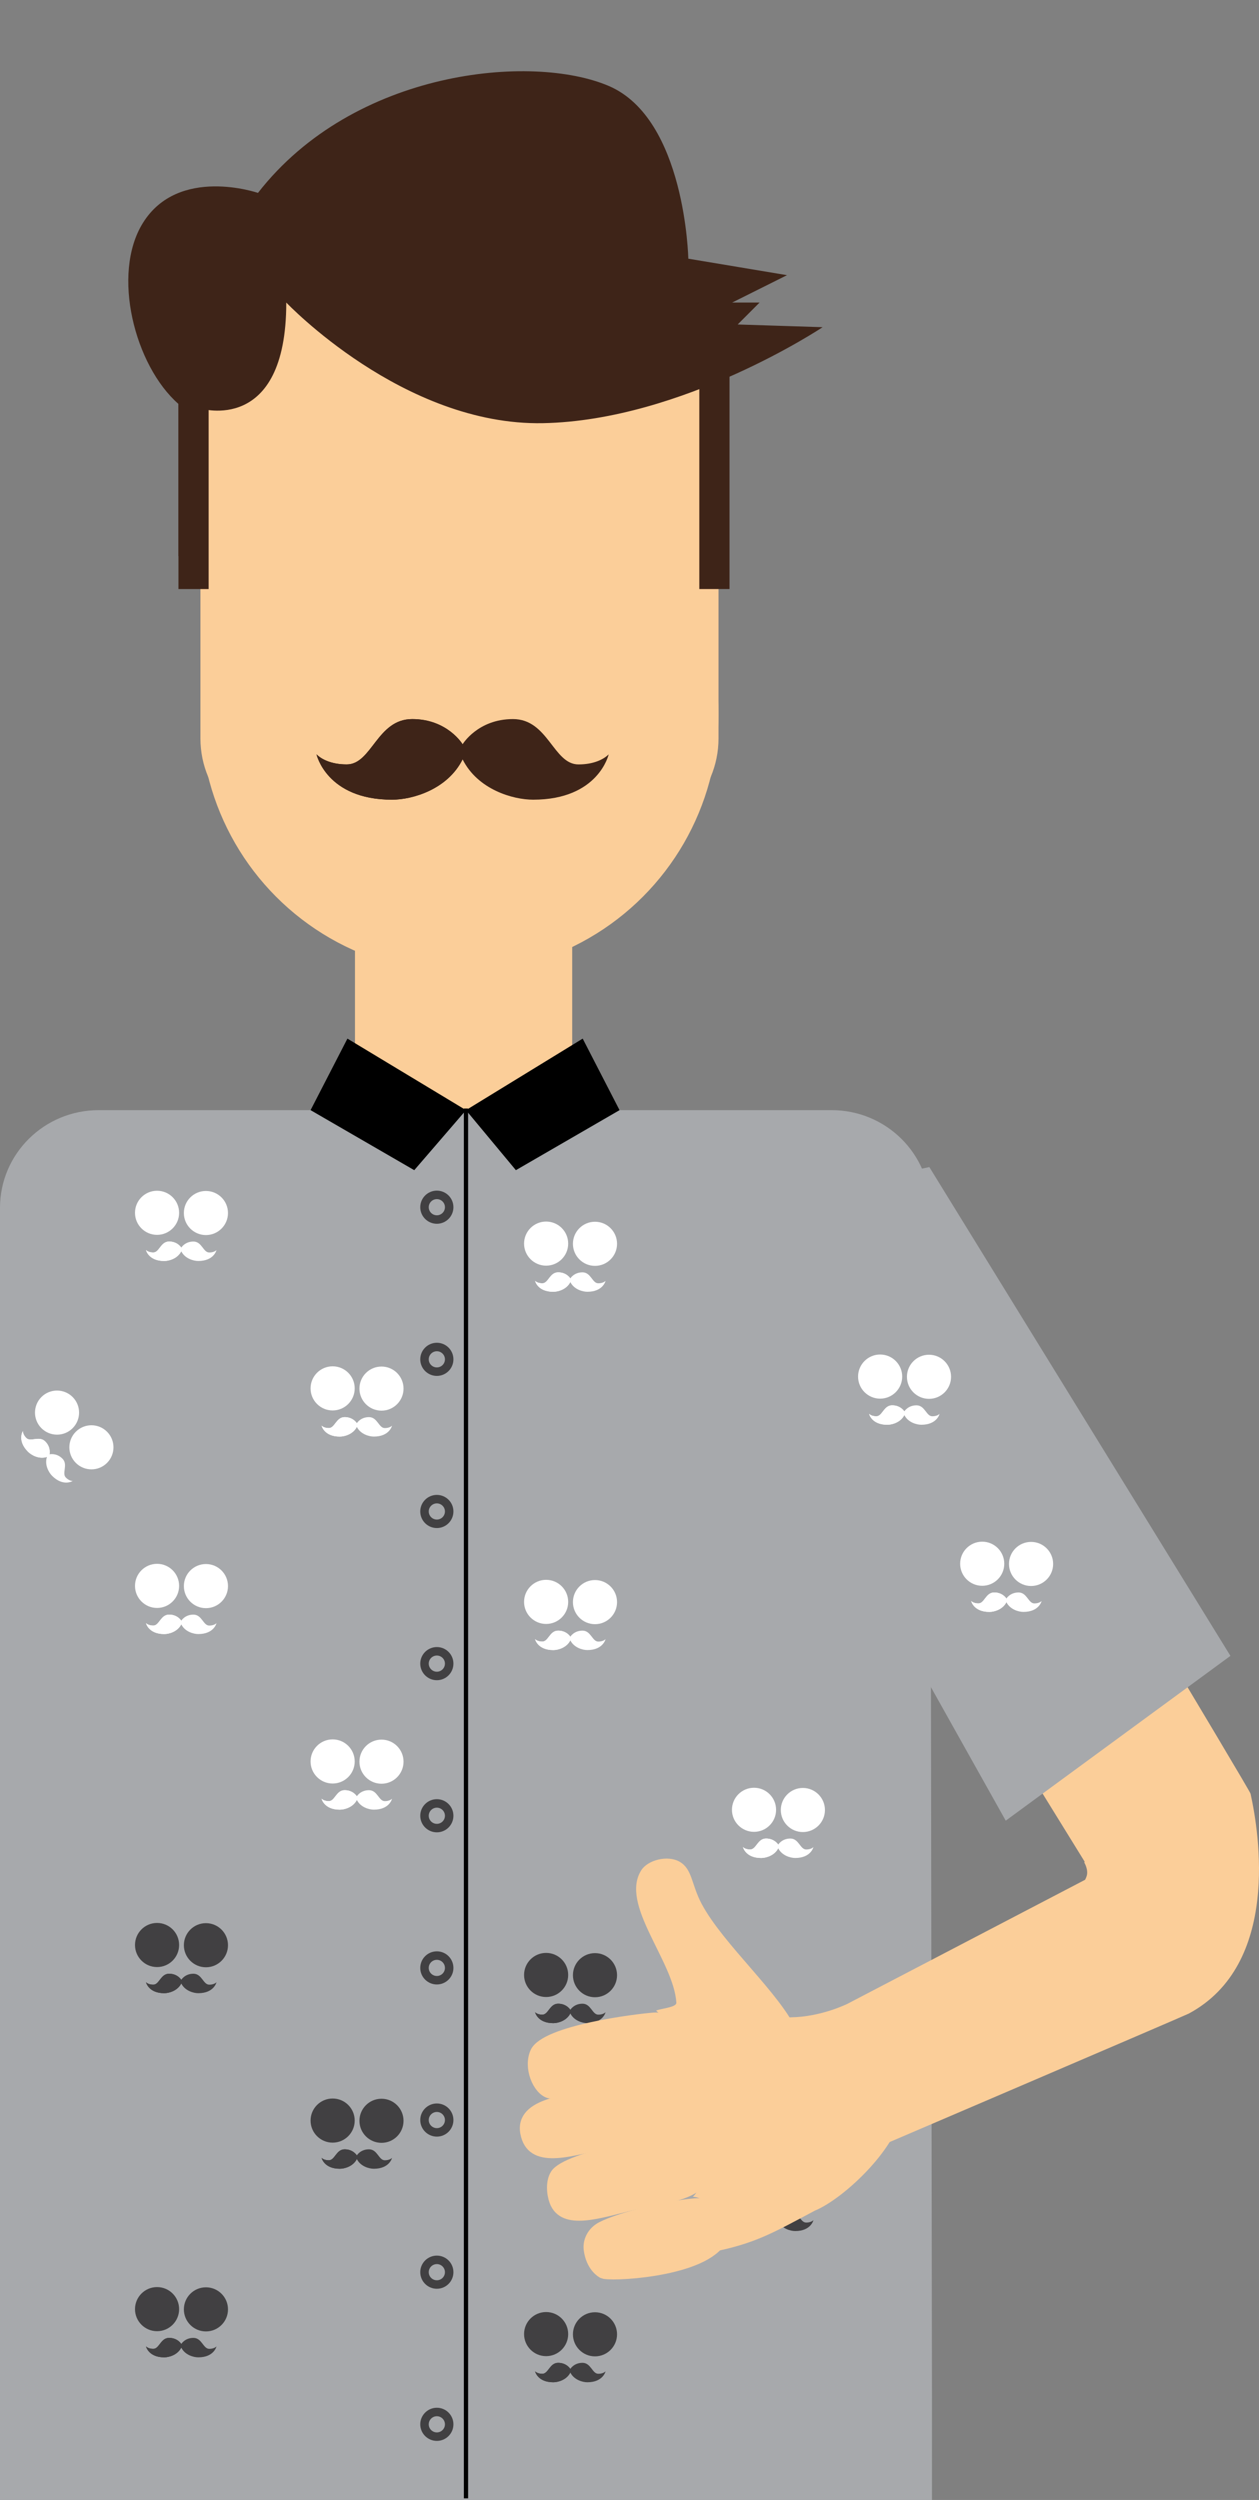 <?xml version="1.0" encoding="utf-8"?>
<!-- Generator: Adobe Illustrator 16.0.0, SVG Export Plug-In . SVG Version: 6.00 Build 0)  -->
<!DOCTYPE svg PUBLIC "-//W3C//DTD SVG 1.1//EN" "http://www.w3.org/Graphics/SVG/1.1/DTD/svg11.dtd">
<svg version="1.1" id="Layer_1" xmlns="http://www.w3.org/2000/svg" xmlns:xlink="http://www.w3.org/1999/xlink" x="0px" y="0px"
	 width="148.334px" height="294.528px" viewBox="0 0 148.334 294.528" enable-background="new 0 0 148.334 294.528"
	 xml:space="preserve">
<rect x="0" y="0" width="148.334" height="294.528" fill="#808080" stroke="none"/>
<g>
	<g>
		<rect x="41.822" y="106.376" fill="#FBCE99" width="25.594" height="31.973"/>
		<path fill="#A7A9AC" d="M21.664,130.79H11.627C5.201,130.79,0,135.944,0,142.304V281.45v1.566v11.512h10.01h87.967h11.826v-11.512
			v-0.494l-0.201-140.219c0-6.359-5.203-11.514-11.625-11.514h-9.838"/>
		<circle fill="#FBCE99" cx="54.135" cy="84.091" r="30.52"/>
		<path fill="#FBCE99" d="M84.654,86.997c0,6.422-5.207,11.627-11.625,11.627H35.243c-6.423,0-11.628-5.205-11.628-11.627V44.044
			c0-6.42,5.205-11.625,11.628-11.625h37.786c6.418,0,11.625,5.205,11.625,11.625V86.997z"/>
		<path fill="#3E2418" d="M33.729,35.644c0,0,13.779,14.535,30.253,14.211C80.453,49.53,96.92,38.548,96.92,38.548l-10.008-0.32
			l2.581-2.584h-3.228l6.459-3.225l-11.628-1.941c0,0-0.323-16.469-9.364-20.348c-9.043-3.873-30.037-1.936-41.339,12.598
			c0,0-9.366-3.229-13.563,3.551c-3.717,5.996-0.969,16.793,4.197,21.314v17.928h2.588V48.122
			C23.615,48.122,33.729,51.265,33.729,35.644z"/>
		<rect x="21.027" y="46.185" fill="#3E2418" width="3.555" height="23.213"/>
		<rect x="82.393" y="43.397" fill="#3E2418" width="3.557" height="26"/>
		<g>
			<g>
				<g>
					<g id="Layer_2_34_">
						<path fill="#3E2418" d="M46.191,94.214c2.377,0,6.532-1.188,8.314-4.75c1.78,3.562,5.935,4.75,8.309,4.75
							c7.717,0,8.902-5.344,8.902-5.344c-0.592,0.594-1.781,1.189-3.56,1.189c-2.965,0-3.561-5.344-7.717-5.344
							c-4.154,0-5.935,2.969-5.935,2.969s-1.782-2.969-5.938-2.969c-4.157,0-4.748,5.344-7.716,5.344
							c-1.782,0-2.97-0.596-3.561-1.189C37.292,88.87,38.477,94.214,46.191,94.214z"/>
					</g>
				</g>
			</g>
			<g id="Layer_2_57_">
				<path fill="#3E2418" d="M54.504,87.685c0,0-1.78-2.969-5.936-2.969c-4.157,0-4.748,5.344-7.719,5.344
					c-1.779,0-2.969-0.596-3.558-1.189c0,0,1.185,5.344,8.899,5.344c2.377,0,6.532-1.188,8.312-4.75"/>
			</g>
		</g>
		
			<line fill="none" stroke="#000000" stroke-width="0.5" stroke-miterlimit="10" x1="54.902" y1="294.335" x2="54.902" y2="130.597"/>
		<g>
			<g>
				<g>
					<g id="Layer_2_33_">
						<path fill="#FFFFFF" d="M19.352,148.56c0.574,0,1.572-0.285,2.005-1.145c0.427,0.859,1.43,1.145,2.005,1.145
							c1.861,0,2.145-1.287,2.145-1.287c-0.141,0.143-0.428,0.287-0.855,0.287c-0.717,0-0.859-1.291-1.864-1.291
							c-1.003,0-1.43,0.717-1.43,0.717s-0.433-0.717-1.431-0.717c-1.006,0-1.148,1.291-1.864,1.291c-0.427,0-0.717-0.145-0.86-0.287
							C17.201,147.272,17.489,148.56,19.352,148.56z"/>
					</g>
				</g>
			</g>
			<path fill="#FFFFFF" d="M21.104,142.886c0,1.432-1.167,2.596-2.601,2.596s-2.598-1.164-2.598-2.596c0-1.438,1.164-2.6,2.598-2.6
				S21.104,141.448,21.104,142.886z"/>
			<path fill="#FFFFFF" d="M26.861,142.909c0,1.434-1.166,2.598-2.601,2.598c-1.434,0-2.597-1.164-2.597-2.598
				c0-1.438,1.163-2.598,2.597-2.598C25.695,140.312,26.861,141.472,26.861,142.909z"/>
			<g id="Layer_2_55_">
				<path fill="#FFFFFF" d="M21.356,146.985c0,0-0.433-0.717-1.431-0.717c-1.006,0-1.148,1.291-1.864,1.291
					c-0.427,0-0.717-0.145-0.86-0.287c0,0,0.288,1.287,2.15,1.287c0.574,0,1.572-0.285,2.005-1.145"/>
			</g>
		</g>
		<g>
			<g>
				<g>
					<g id="Layer_2_32_">
						<path fill="#FFFFFF" d="M40.033,169.247c0.576,0,1.579-0.287,2.009-1.145c0.427,0.857,1.431,1.145,2.003,1.145
							c1.861,0,2.146-1.289,2.146-1.289c-0.141,0.145-0.428,0.287-0.857,0.287c-0.715,0-0.858-1.291-1.861-1.291
							c-1.004,0-1.431,0.719-1.431,0.719s-0.43-0.719-1.433-0.719c-1,0-1.148,1.291-1.863,1.291c-0.426,0-0.713-0.143-0.857-0.287
							C37.889,167.958,38.175,169.247,40.033,169.247z"/>
					</g>
				</g>
			</g>
			<circle fill="#FFFFFF" cx="39.191" cy="163.569" r="2.6"/>
			<path fill="#FFFFFF" d="M47.544,163.595c0,1.434-1.163,2.598-2.595,2.598c-1.438,0-2.6-1.164-2.6-2.598
				c0-1.436,1.161-2.598,2.6-2.598C46.381,160.997,47.544,162.159,47.544,163.595z"/>
			<g id="Layer_2_53_">
				<path fill="#FFFFFF" d="M42.042,167.673c0,0-0.43-0.719-1.433-0.719c-1,0-1.148,1.291-1.863,1.291
					c-0.426,0-0.713-0.143-0.857-0.287c0,0,0.286,1.289,2.145,1.289c0.576,0,1.579-0.287,2.009-1.145"/>
			</g>
		</g>
		<g>
			<g>
				<g>
					<g id="Layer_2_31_">
						<path fill="#FFFFFF" d="M65.189,194.399c0.574,0,1.574-0.285,2.006-1.145c0.431,0.859,1.433,1.145,2.006,1.145
							c1.859,0,2.146-1.289,2.146-1.289c-0.143,0.145-0.43,0.289-0.859,0.289c-0.713,0-0.859-1.289-1.86-1.289
							c-1.002,0-1.433,0.717-1.433,0.717s-0.432-0.717-1.432-0.717c-1.004,0-1.146,1.289-1.861,1.289
							c-0.43,0-0.717-0.145-0.859-0.289C63.043,193.11,63.327,194.399,65.189,194.399z"/>
					</g>
				</g>
			</g>
			<path fill="#FFFFFF" d="M66.943,188.724c0,1.436-1.164,2.598-2.601,2.598c-1.432,0-2.597-1.162-2.597-2.598s1.165-2.6,2.597-2.6
				C65.779,186.124,66.943,187.288,66.943,188.724z"/>
			<circle fill="#FFFFFF" cx="70.101" cy="188.749" r="2.599"/>
			<g id="Layer_2_51_">
				<path fill="#FFFFFF" d="M67.193,192.827c0,0-0.43-0.717-1.43-0.717c-1.004,0-1.146,1.289-1.861,1.289
					c-0.43,0-0.717-0.145-0.859-0.289c0,0,0.284,1.289,2.146,1.289c0.574,0,1.574-0.285,2.004-1.145"/>
			</g>
		</g>
		<g>
			<g>
				<g>
					<g id="Layer_2_28_">
						<path fill="#FFFFFF" d="M89.684,218.894c0.572,0,1.574-0.285,2.005-1.143c0.431,0.857,1.429,1.143,2.004,1.143
							c1.86,0,2.147-1.289,2.147-1.289c-0.141,0.146-0.43,0.287-0.857,0.287c-0.717,0-0.86-1.289-1.865-1.289
							c-0.998,0-1.429,0.717-1.429,0.717s-0.431-0.717-1.433-0.717c-1.004,0-1.146,1.289-1.861,1.289
							c-0.432,0-0.718-0.141-0.859-0.287C87.535,217.604,87.822,218.894,89.684,218.894z"/>
					</g>
				</g>
			</g>
			<path fill="#FFFFFF" d="M91.437,213.218c0,1.434-1.164,2.596-2.601,2.596c-1.432,0-2.598-1.162-2.598-2.596
				c0-1.436,1.166-2.598,2.598-2.598C90.272,210.62,91.437,211.782,91.437,213.218z"/>
			<path fill="#FFFFFF" d="M97.193,213.243c0,1.432-1.166,2.596-2.598,2.596c-1.436,0-2.601-1.164-2.601-2.596
				c0-1.436,1.165-2.6,2.601-2.6C96.027,210.644,97.193,211.808,97.193,213.243z"/>
			<g id="Layer_2_49_">
				<path fill="#FFFFFF" d="M91.688,217.319c0,0-0.431-0.717-1.433-0.717c-1.004,0-1.146,1.289-1.861,1.289
					c-0.432,0-0.718-0.141-0.859-0.287c0,0,0.287,1.289,2.148,1.289c0.572,0,1.574-0.285,2.005-1.143"/>
			</g>
		</g>
		<g>
			<g>
				<g>
					<g id="Layer_2_27_">
						<path fill="#FFFFFF" d="M65.189,152.188c0.574,0,1.574-0.285,2.006-1.145c0.431,0.859,1.433,1.145,2.006,1.145
							c1.859,0,2.146-1.287,2.146-1.287c-0.143,0.143-0.43,0.287-0.859,0.287c-0.713,0-0.859-1.291-1.86-1.291
							c-1.002,0-1.433,0.717-1.433,0.717s-0.432-0.717-1.432-0.717c-1.004,0-1.146,1.291-1.861,1.291
							c-0.43,0-0.717-0.145-0.859-0.287C63.043,150.901,63.327,152.188,65.189,152.188z"/>
					</g>
				</g>
			</g>
			<path fill="#FFFFFF" d="M66.943,146.513c0,1.434-1.164,2.598-2.601,2.598c-1.432,0-2.597-1.164-2.597-2.598
				c0-1.436,1.165-2.598,2.597-2.598C65.779,143.915,66.943,145.077,66.943,146.513z"/>
			<circle fill="#FFFFFF" cx="70.101" cy="146.536" r="2.599"/>
			<g id="Layer_2_47_">
				<path fill="#FFFFFF" d="M67.193,150.614c0,0-0.43-0.717-1.43-0.717c-1.004,0-1.146,1.291-1.861,1.291
					c-0.43,0-0.717-0.145-0.859-0.287c0,0,0.284,1.287,2.146,1.287c0.574,0,1.574-0.285,2.004-1.145"/>
			</g>
		</g>
		<g>
			<g>
				<g>
					<g id="Layer_2_26_">
						<path fill="#FFFFFF" d="M19.352,192.513c0.574,0,1.572-0.285,2.005-1.145c0.427,0.859,1.43,1.145,2.005,1.145
							c1.861,0,2.145-1.287,2.145-1.287c-0.141,0.143-0.428,0.287-0.855,0.287c-0.717,0-0.859-1.291-1.864-1.291
							c-1.003,0-1.43,0.717-1.43,0.717s-0.433-0.717-1.431-0.717c-1.006,0-1.148,1.291-1.864,1.291c-0.427,0-0.717-0.145-0.86-0.287
							C17.201,191.226,17.489,192.513,19.352,192.513z"/>
					</g>
				</g>
			</g>
			<circle fill="#FFFFFF" cx="18.505" cy="186.837" r="2.599"/>
			<circle fill="#FFFFFF" cx="24.263" cy="186.862" r="2.599"/>
			<g id="Layer_2_45_">
				<path fill="#FFFFFF" d="M21.356,190.938c0,0-0.433-0.717-1.431-0.717c-1.006,0-1.148,1.291-1.864,1.291
					c-0.427,0-0.717-0.145-0.86-0.287c0,0,0.288,1.287,2.15,1.287c0.574,0,1.572-0.285,2.005-1.145"/>
			</g>
		</g>
		<g>
			<g>
				<g>
					<g id="Layer_2_25_">
						<path fill="#FFFFFF" d="M40.033,213.2c0.576,0,1.579-0.285,2.009-1.146c0.427,0.861,1.431,1.146,2.003,1.146
							c1.861,0,2.146-1.289,2.146-1.289c-0.141,0.143-0.428,0.287-0.857,0.287c-0.715,0-0.858-1.291-1.861-1.291
							c-1.004,0-1.431,0.719-1.431,0.719s-0.43-0.719-1.433-0.719c-1,0-1.148,1.291-1.863,1.291c-0.426,0-0.713-0.145-0.857-0.287
							C37.889,211.911,38.175,213.2,40.033,213.2z"/>
					</g>
				</g>
			</g>
			<circle fill="#FFFFFF" cx="39.191" cy="207.522" r="2.6"/>
			<path fill="#FFFFFF" d="M47.544,207.548c0,1.434-1.163,2.598-2.595,2.598c-1.438,0-2.6-1.164-2.6-2.598
				c0-1.436,1.161-2.598,2.6-2.598C46.381,204.95,47.544,206.112,47.544,207.548z"/>
			<g id="Layer_2_43_">
				<path fill="#FFFFFF" d="M42.042,211.626c0,0-0.43-0.719-1.433-0.719c-1,0-1.148,1.291-1.863,1.291
					c-0.426,0-0.713-0.145-0.857-0.287c0,0,0.286,1.289,2.145,1.289c0.576,0,1.579-0.285,2.009-1.146"/>
			</g>
		</g>
		<g>
			<g>
				<g>
					<g id="Layer_2_22_">
						<path fill="#414042" d="M65.189,238.354c0.574,0,1.574-0.287,2.006-1.146c0.431,0.859,1.433,1.146,2.006,1.146
							c1.859,0,2.146-1.291,2.146-1.291c-0.143,0.145-0.43,0.289-0.859,0.289c-0.713,0-0.859-1.291-1.86-1.291
							c-1.002,0-1.433,0.719-1.433,0.719s-0.432-0.719-1.432-0.719c-1.004,0-1.146,1.291-1.861,1.291
							c-0.43,0-0.717-0.145-0.859-0.289C63.043,237.063,63.327,238.354,65.189,238.354z"/>
					</g>
				</g>
			</g>
			<path fill="#414042" d="M66.943,232.675c0,1.436-1.164,2.6-2.601,2.6c-1.432,0-2.597-1.164-2.597-2.6
				c0-1.434,1.165-2.598,2.597-2.598C65.779,230.077,66.943,231.241,66.943,232.675z"/>
			<circle fill="#414042" cx="70.101" cy="232.702" r="2.599"/>
			<g id="Layer_2_41_">
				<path fill="#414042" d="M67.193,236.78c0,0-0.43-0.719-1.43-0.719c-1.004,0-1.146,1.291-1.861,1.291
					c-0.43,0-0.717-0.145-0.859-0.289c0,0,0.284,1.291,2.146,1.291c0.574,0,1.574-0.287,2.004-1.146"/>
			</g>
		</g>
		<g>
			<g>
				<g>
					<g id="Layer_2_21_">
						<path fill="#414042" d="M89.684,262.847c0.572,0,1.574-0.285,2.005-1.146c0.431,0.861,1.429,1.146,2.004,1.146
							c1.86,0,2.147-1.287,2.147-1.287c-0.141,0.141-0.43,0.287-0.857,0.287c-0.717,0-0.86-1.291-1.865-1.291
							c-0.998,0-1.429,0.717-1.429,0.717s-0.431-0.717-1.433-0.717c-1.004,0-1.146,1.291-1.861,1.291
							c-0.432,0-0.718-0.146-0.859-0.287C87.535,261.56,87.822,262.847,89.684,262.847z"/>
					</g>
				</g>
			</g>
			<path fill="#414042" d="M91.437,257.171c0,1.432-1.164,2.596-2.601,2.596c-1.432,0-2.598-1.164-2.598-2.596
				c0-1.436,1.166-2.6,2.598-2.6C90.272,254.571,91.437,255.735,91.437,257.171z"/>
			<path fill="#414042" d="M97.193,257.194c0,1.436-1.166,2.598-2.598,2.598c-1.436,0-2.601-1.162-2.601-2.598
				s1.165-2.598,2.601-2.598C96.027,254.597,97.193,255.759,97.193,257.194z"/>
			<g id="Layer_2_39_">
				<path fill="#414042" d="M91.688,261.272c0,0-0.431-0.717-1.433-0.717c-1.004,0-1.146,1.291-1.861,1.291
					c-0.432,0-0.718-0.146-0.859-0.287c0,0,0.287,1.287,2.148,1.287c0.572,0,1.574-0.285,2.005-1.146"/>
			</g>
		</g>
		<g>
			<g>
				<g>
					<g id="Layer_2_14_">
						<path fill="#414042" d="M19.352,234.825c0.574,0,1.572-0.289,2.005-1.146c0.427,0.857,1.43,1.146,2.005,1.146
							c1.861,0,2.145-1.293,2.145-1.293c-0.141,0.146-0.428,0.287-0.855,0.287c-0.717,0-0.859-1.289-1.864-1.289
							c-1.003,0-1.43,0.717-1.43,0.717s-0.433-0.717-1.431-0.717c-1.006,0-1.148,1.289-1.864,1.289c-0.427,0-0.717-0.141-0.86-0.287
							C17.201,233.532,17.489,234.825,19.352,234.825z"/>
					</g>
				</g>
			</g>
			<circle fill="#414042" cx="18.505" cy="229.146" r="2.599"/>
			<circle fill="#414042" cx="24.263" cy="229.171" r="2.599"/>
			<g id="Layer_2_37_">
				<path fill="#414042" d="M21.356,233.247c0,0-0.433-0.717-1.431-0.717c-1.006,0-1.148,1.289-1.864,1.289
					c-0.427,0-0.717-0.141-0.86-0.287c0,0,0.288,1.293,2.15,1.293c0.574,0,1.572-0.289,2.005-1.146"/>
			</g>
		</g>
		<g>
			<g>
				<g>
					<g id="Layer_2_13_">
						<path fill="#414042" d="M40.033,255.507c0.576,0,1.579-0.283,2.009-1.143c0.427,0.859,1.431,1.143,2.003,1.143
							c1.861,0,2.146-1.285,2.146-1.285c-0.141,0.143-0.428,0.285-0.857,0.285c-0.715,0-0.858-1.291-1.861-1.291
							c-1.004,0-1.431,0.717-1.431,0.717s-0.43-0.717-1.433-0.717c-1,0-1.148,1.291-1.863,1.291c-0.426,0-0.713-0.143-0.857-0.285
							C37.889,254.222,38.175,255.507,40.033,255.507z"/>
					</g>
				</g>
			</g>
			<circle fill="#414042" cx="39.191" cy="249.831" r="2.6"/>
			<path fill="#414042" d="M47.544,249.858c0,1.434-1.163,2.596-2.595,2.596c-1.438,0-2.6-1.162-2.6-2.596
				c0-1.436,1.161-2.6,2.6-2.6C46.381,247.259,47.544,248.423,47.544,249.858z"/>
			<g id="Layer_2_35_">
				<path fill="#414042" d="M42.042,253.933c0,0-0.43-0.717-1.433-0.717c-1,0-1.148,1.291-1.863,1.291
					c-0.426,0-0.713-0.143-0.857-0.285c0,0,0.286,1.285,2.145,1.285c0.576,0,1.579-0.283,2.009-1.143"/>
			</g>
		</g>
		<g>
			<g>
				<g>
					<g id="Layer_2_12_">
						<path fill="#414042" d="M65.189,280.661c0.574,0,1.574-0.285,2.006-1.145c0.431,0.859,1.433,1.145,2.006,1.145
							c1.859,0,2.146-1.287,2.146-1.287c-0.143,0.143-0.43,0.287-0.859,0.287c-0.713,0-0.859-1.291-1.86-1.291
							c-1.002,0-1.433,0.717-1.433,0.717s-0.432-0.717-1.432-0.717c-1.004,0-1.146,1.291-1.861,1.291
							c-0.43,0-0.717-0.145-0.859-0.287C63.043,279.374,63.327,280.661,65.189,280.661z"/>
					</g>
				</g>
			</g>
			<path fill="#414042" d="M66.943,274.985c0,1.436-1.164,2.6-2.601,2.6c-1.432,0-2.597-1.164-2.597-2.6s1.165-2.598,2.597-2.598
				C65.779,272.388,66.943,273.55,66.943,274.985z"/>
			<circle fill="#414042" cx="70.101" cy="275.011" r="2.599"/>
			<g id="Layer_2_29_">
				<path fill="#414042" d="M67.193,279.087c0,0-0.43-0.717-1.43-0.717c-1.004,0-1.146,1.291-1.861,1.291
					c-0.43,0-0.717-0.145-0.859-0.287c0,0,0.284,1.287,2.146,1.287c0.574,0,1.574-0.285,2.004-1.145"/>
			</g>
		</g>
		<g>
			<g>
				<g>
					<g id="Layer_2_11_">
						<path fill="#414042" d="M19.352,277.726c0.574,0,1.572-0.287,2.005-1.146c0.427,0.859,1.43,1.146,2.005,1.146
							c1.861,0,2.145-1.289,2.145-1.289c-0.141,0.143-0.428,0.287-0.855,0.287c-0.717,0-0.859-1.291-1.864-1.291
							c-1.003,0-1.43,0.717-1.43,0.717s-0.433-0.717-1.431-0.717c-1.006,0-1.148,1.291-1.864,1.291c-0.427,0-0.717-0.145-0.86-0.287
							C17.201,276.437,17.489,277.726,19.352,277.726z"/>
					</g>
				</g>
			</g>
			<circle fill="#414042" cx="18.505" cy="272.046" r="2.599"/>
			<circle fill="#414042" cx="24.263" cy="272.073" r="2.599"/>
			<g id="Layer_2_23_">
				<path fill="#414042" d="M21.356,276.149c0,0-0.433-0.717-1.431-0.717c-1.006,0-1.148,1.291-1.864,1.291
					c-0.427,0-0.717-0.145-0.86-0.287c0,0,0.288,1.289,2.15,1.289c0.574,0,1.572-0.287,2.005-1.146"/>
			</g>
		</g>
		<path fill="none" stroke="#414042" stroke-miterlimit="10" d="M52.922,142.224c0,0.803-0.652,1.453-1.453,1.453
			c-0.799,0-1.455-0.65-1.455-1.453s0.656-1.453,1.455-1.453C52.27,140.771,52.922,141.421,52.922,142.224z"/>
		<path fill="none" stroke="#414042" stroke-miterlimit="10" d="M52.922,160.147c0,0.803-0.652,1.453-1.453,1.453
			c-0.799,0-1.455-0.65-1.455-1.453s0.656-1.453,1.455-1.453C52.27,158.694,52.922,159.345,52.922,160.147z"/>
		<path fill="none" stroke="#414042" stroke-miterlimit="10" d="M52.922,178.069c0,0.805-0.652,1.455-1.453,1.455
			c-0.799,0-1.455-0.65-1.455-1.455c0-0.801,0.656-1.451,1.455-1.451C52.27,176.618,52.922,177.269,52.922,178.069z"/>
		<path fill="none" stroke="#414042" stroke-miterlimit="10" d="M52.922,195.995c0,0.803-0.652,1.455-1.453,1.455
			c-0.799,0-1.455-0.652-1.455-1.455s0.656-1.451,1.455-1.451C52.27,194.544,52.922,195.192,52.922,195.995z"/>
		<path fill="none" stroke="#414042" stroke-miterlimit="10" d="M52.922,213.919c0,0.803-0.652,1.453-1.453,1.453
			c-0.799,0-1.455-0.65-1.455-1.453c0-0.801,0.656-1.453,1.455-1.453C52.27,212.466,52.922,213.118,52.922,213.919z"/>
		<path fill="none" stroke="#414042" stroke-miterlimit="10" d="M52.922,231.847c0,0.799-0.652,1.449-1.453,1.449
			c-0.799,0-1.455-0.65-1.455-1.449c0-0.807,0.656-1.455,1.455-1.455C52.27,230.392,52.922,231.04,52.922,231.847z"/>
		<path fill="none" stroke="#414042" stroke-miterlimit="10" d="M52.922,249.769c0,0.801-0.652,1.453-1.453,1.453
			c-0.799,0-1.455-0.652-1.455-1.453c0-0.803,0.656-1.453,1.455-1.453C52.27,248.315,52.922,248.966,52.922,249.769z"/>
		<path fill="none" stroke="#414042" stroke-miterlimit="10" d="M52.922,267.692c0,0.803-0.652,1.453-1.453,1.453
			c-0.799,0-1.455-0.65-1.455-1.453s0.656-1.453,1.455-1.453C52.27,266.239,52.922,266.89,52.922,267.692z"/>
		<path fill="none" stroke="#414042" stroke-miterlimit="10" d="M52.922,285.616c0,0.803-0.652,1.453-1.453,1.453
			c-0.799,0-1.455-0.65-1.455-1.453c0-0.801,0.656-1.453,1.455-1.453C52.27,284.163,52.922,284.815,52.922,285.616z"/>
		<polygon points="54.902,130.79 40.934,122.362 36.592,130.79 48.807,137.862 		"/>
		<polygon points="54.902,130.79 68.652,122.362 72.994,130.79 60.781,137.862 		"/>
		<g>
			<g>
				<g>
					<g id="Layer_2_10_">
						<path fill="#FFFFFF" d="M3.303,171.036c0.404,0.404,1.316,0.91,2.229,0.609c-0.304,0.91,0.203,1.82,0.605,2.225
							c1.318,1.316,2.432,0.607,2.432,0.607c-0.201,0.002-0.507-0.1-0.81-0.402c-0.509-0.508,0.303-1.521-0.405-2.229
							c-0.708-0.709-1.521-0.508-1.521-0.508s0.203-0.811-0.504-1.518c-0.706-0.709-1.723,0.102-2.23-0.404
							c-0.301-0.303-0.404-0.607-0.402-0.811C2.695,168.606,1.988,169.72,3.303,171.036z"/>
					</g>
				</g>
			</g>
			<path fill="#FFFFFF" d="M8.555,168.261c-1.011,1.014-2.658,1.014-3.672,0c-1.014-1.016-1.014-2.66,0-3.676
				c1.014-1.014,2.661-1.012,3.672,0C9.572,165.601,9.572,167.245,8.555,168.261z"/>
			<path fill="#FFFFFF" d="M12.609,172.349c-1.014,1.014-2.658,1.014-3.674,0c-1.018-1.014-1.018-2.658,0-3.674
				c1.016-1.016,2.66-1.016,3.674,0S13.623,171.335,12.609,172.349z"/>
			<g id="Layer_2_19_">
				<path fill="#FFFFFF" d="M5.832,171.339c0,0,0.203-0.811-0.504-1.518c-0.706-0.709-1.723,0.102-2.23-0.404
					c-0.301-0.303-0.404-0.607-0.402-0.811c0,0-0.707,1.113,0.607,2.43c0.404,0.404,1.316,0.91,2.225,0.605"/>
			</g>
		</g>
	</g>
</g>
<g>
	<path fill="#FBCE99" d="M147.341,211.327c0.128-0.076-26.278-43.98-26.278-43.98l-18.367,11.346l25.093,40.631l-0.034,0.119
		c0,0,0.496,0.816,0.283,1.557c-0.047,0.166-0.117,0.318-0.192,0.461l-27.991,14.609c0,0-3.107,1.564-6.742,1.598
		c-3.634,0.033,8.457,16.084,8.457,16.084s38.051-16.291,38.49-16.525C150.83,231.433,148.381,216.042,147.341,211.327z"/>
	<g>
		<path fill-rule="evenodd" clip-rule="evenodd" fill="#FBCE99" d="M79.689,235.954c0.014,0.559-1.919,0.678-2.383,0.926
			c1.807,1.615,3.286,5.412,1.016,6.625c2.662,0.77,2.139,6.75-0.583,8.52c2.97,1,6.165,4.637,3.897,6.779
			c2.729,0.23,3.533,4.336,2.403,6.484c4.954-0.99,7.062-2.238,11.964-4.844c3.51-1.447,10.033-7.674,10.324-12.039
			c0.135-2.053-2.142,2.453-2.75-0.359c-0.607-2.799-0.826-6.24-1.709-7.889c-1.465-2.729-5.016-1.402-7.926-0.785
			c-1.934-4.447-8.713-10.258-11.275-15.074c-1.217-2.293-1.082-4.07-2.571-4.947c-1.425-0.84-3.776-0.215-4.539,0.984
			C72.979,224.382,79.395,231.032,79.689,235.954z"/>
		<path fill-rule="evenodd" clip-rule="evenodd" fill="#FBCE99" stroke="#FBCE99" stroke-miterlimit="10" d="M77.071,237.604
			c-2.087,0.15-12.905,1.492-14.095,4.123c-0.849,1.865,0.283,4.557,1.677,4.971c1.198,0.361,14-0.812,15.48-2.189
			C82.459,242.341,79.848,237.403,77.071,237.604z"/>
		<path fill-rule="evenodd" clip-rule="evenodd" fill="#FBCE99" stroke="#FBCE99" stroke-miterlimit="10" d="M79.184,244.907
			c-1.516-0.264-5.312,0.9-8.896,1.68c-3.492,0.754-9.515,1.053-8.407,5.072c0.967,3.516,5.678,1.773,9.943,0.85
			c3.559-0.771,9.646-1.113,9.863-4.141C81.848,246.089,79.912,245.034,79.184,244.907z"/>
		<path fill-rule="evenodd" clip-rule="evenodd" fill="#FBCE99" stroke="#FBCE99" stroke-miterlimit="10" d="M80.453,252.069
			c-1.549-0.203-13.699,1.795-15.102,4.037c-0.574,0.906-0.462,2.336-0.125,3.258c1.123,3.051,5.512,1.416,9.492,0.488
			c3.703-0.857,8.459-1.098,8.506-4.391C83.268,252.659,81.289,252.179,80.453,252.069z"/>
		<path fill-rule="evenodd" clip-rule="evenodd" fill="#FBCE99" stroke="#FBCE99" stroke-width="2" stroke-miterlimit="10" d="
			M71.219,267.485c1.746,0.309,12.49-0.434,13.678-4.295c0.543-1.775-1.15-3.338-2.975-3.201c-3.103,0.238-8.719,1.605-10.854,2.701
			c-1.016,0.52-1.4,1.498-1.301,2.273C70.001,266.845,71.143,267.472,71.219,267.485z"/>
	</g>
	<polygon fill="#A7A9AC" points="78.961,143.938 109.494,137.497 144.967,195.083 118.494,214.497 	"/>
	<g>
		<g>
			<g>
				<g id="Layer_2_9_">
					<path fill="#FFFFFF" d="M104.543,167.854c0.572,0,1.576-0.283,2.004-1.143c0.432,0.859,1.431,1.143,2.004,1.143
						c1.861,0,2.148-1.287,2.148-1.287c-0.141,0.145-0.43,0.287-0.858,0.287c-0.716,0-0.859-1.289-1.863-1.289
						c-0.999,0-1.431,0.715-1.431,0.715s-0.428-0.715-1.432-0.715s-1.146,1.289-1.861,1.289c-0.431,0-0.717-0.143-0.859-0.287
						C102.395,166.567,102.68,167.854,104.543,167.854z"/>
				</g>
			</g>
		</g>
		<path fill="#FFFFFF" d="M106.296,162.179c0,1.436-1.165,2.6-2.601,2.6c-1.432,0-2.598-1.164-2.598-2.6
			c0-1.432,1.166-2.6,2.598-2.6C105.131,159.579,106.296,160.747,106.296,162.179z"/>
		<path fill="#FFFFFF" d="M112.053,162.206c0,1.434-1.166,2.596-2.598,2.596c-1.436,0-2.601-1.162-2.601-2.596
			c0-1.436,1.165-2.6,2.601-2.6C110.887,159.606,112.053,160.771,112.053,162.206z"/>
		<g id="Layer_2_17_">
			<path fill="#FFFFFF" d="M106.547,166.28c0,0-0.428-0.715-1.432-0.715s-1.146,1.289-1.861,1.289c-0.431,0-0.717-0.143-0.859-0.287
				c0,0,0.285,1.287,2.148,1.287c0.572,0,1.576-0.283,2.004-1.143"/>
		</g>
	</g>
	<g>
		<g>
			<g>
				<g id="Layer_2_8_">
					<path fill="#FFFFFF" d="M116.568,189.903c0.572,0,1.576-0.285,2.004-1.145c0.432,0.859,1.432,1.145,2.006,1.145
						c1.86,0,2.147-1.287,2.147-1.287c-0.142,0.143-0.431,0.287-0.858,0.287c-0.715,0-0.861-1.291-1.863-1.291
						c-1,0-1.432,0.717-1.432,0.717s-0.428-0.717-1.432-0.717c-1.002,0-1.145,1.291-1.861,1.291c-0.43,0-0.717-0.145-0.857-0.287
						C114.422,188.616,114.707,189.903,116.568,189.903z"/>
				</g>
			</g>
		</g>
		<circle fill="#FFFFFF" cx="115.723" cy="184.228" r="2.599"/>
		<path fill="#FFFFFF" d="M124.08,184.253c0,1.436-1.168,2.598-2.599,2.598c-1.437,0-2.602-1.162-2.602-2.598
			s1.165-2.598,2.602-2.598C122.912,181.655,124.08,182.817,124.08,184.253z"/>
		<g id="Layer_2_15_">
			<path fill="#FFFFFF" d="M118.572,188.329c0,0-0.428-0.717-1.432-0.717c-1.002,0-1.145,1.291-1.861,1.291
				c-0.43,0-0.717-0.145-0.857-0.287c0,0,0.285,1.287,2.146,1.287c0.572,0,1.576-0.285,2.004-1.145"/>
		</g>
	</g>
</g>
</svg>
